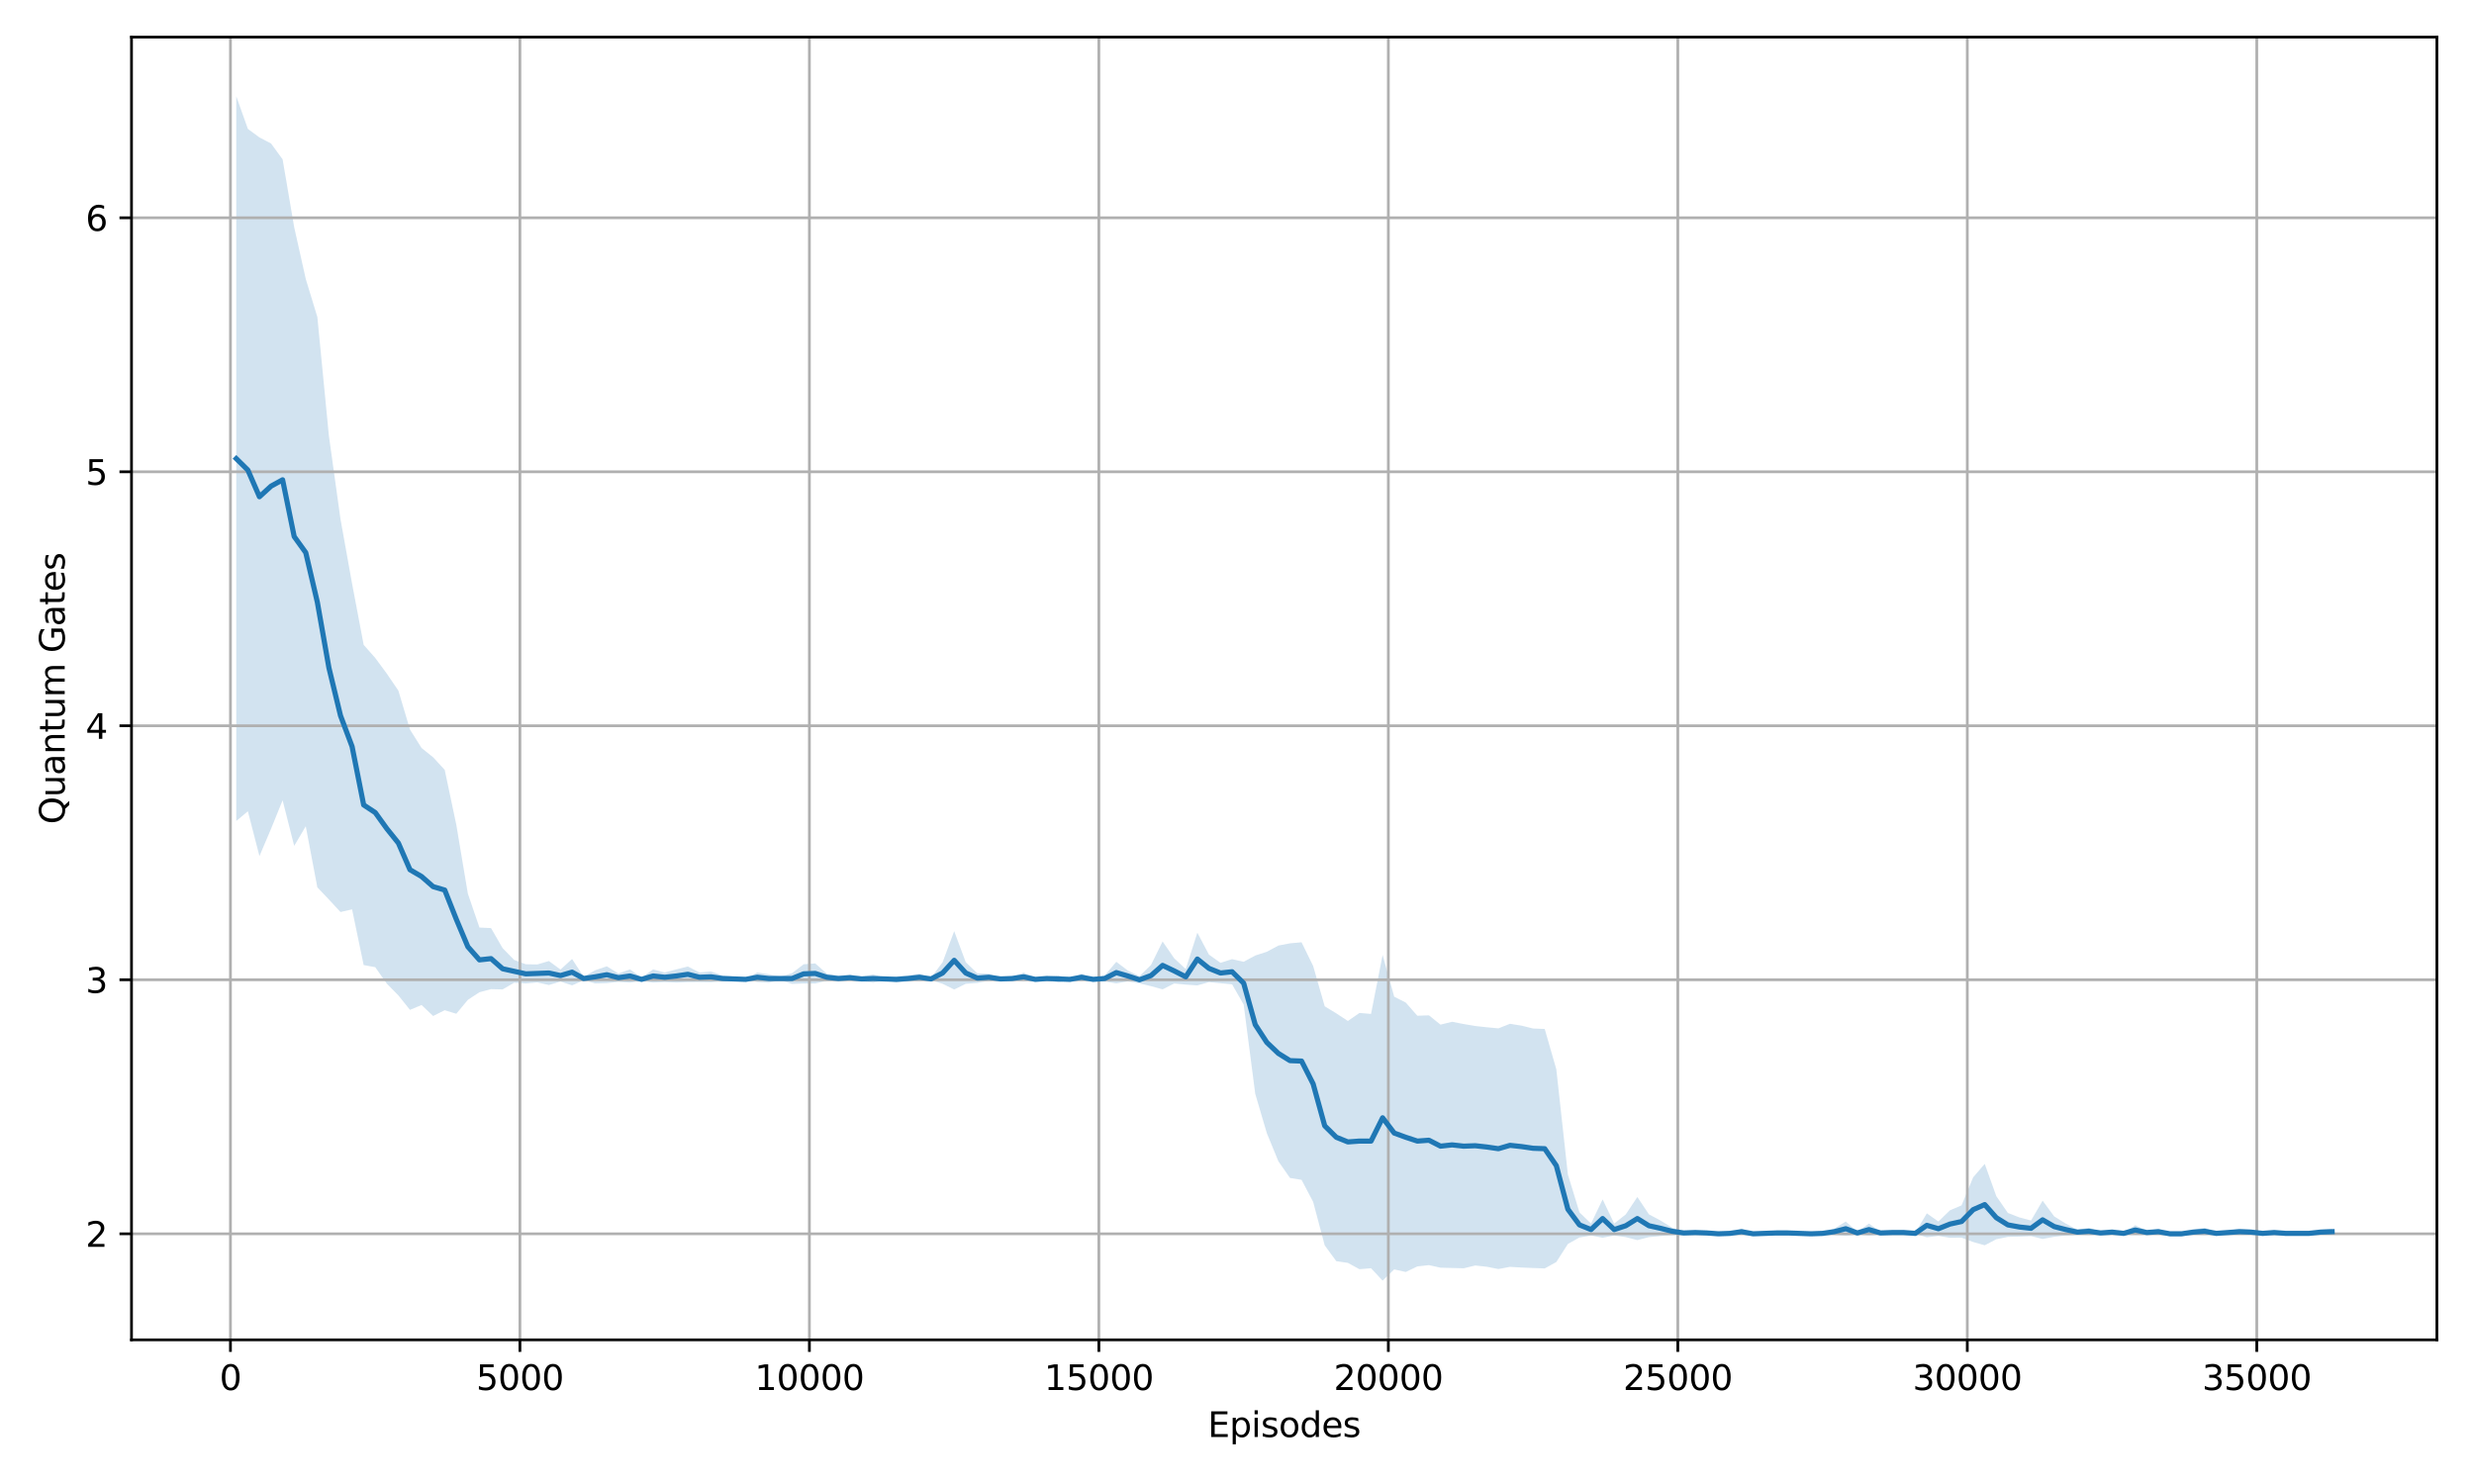 <?xml version="1.0" encoding="utf-8" standalone="no"?>
<!DOCTYPE svg PUBLIC "-//W3C//DTD SVG 1.1//EN"
  "http://www.w3.org/Graphics/SVG/1.1/DTD/svg11.dtd">
<svg xmlns:xlink="http://www.w3.org/1999/xlink" width="720pt" height="432pt" viewBox="0 0 720 432" xmlns="http://www.w3.org/2000/svg" version="1.1">
 <defs>
  <style type="text/css">*{stroke-linejoin: round; stroke-linecap: butt}</style>
 </defs>
 <g id="figure_1">
  <g id="patch_1">
   <path d="M 0 432 
L 720 432 
L 720 0 
L 0 0 
z
" style="fill: #ffffff"/>
  </g>
  <g id="axes_1">
   <g id="patch_2">
    <path d="M 38.27 390.04 
L 709.2 390.04 
L 709.2 10.8 
L 38.27 10.8 
z
" style="fill: #ffffff"/>
   </g>
   <g id="FillBetweenPolyCollection_1">
    <path d="M 68.767 28.038 
L 68.767 238.991 
L 72.137 236.161 
L 75.506 249.208 
L 78.876 241.287 
L 82.246 232.962 
L 85.616 246.243 
L 88.986 240.535 
L 92.356 258.305 
L 95.725 261.852 
L 99.095 265.493 
L 102.465 264.717 
L 105.835 280.93 
L 109.205 281.55 
L 112.574 286.347 
L 115.944 289.771 
L 119.314 293.981 
L 122.684 292.563 
L 126.054 295.76 
L 129.423 294.079 
L 132.793 295.107 
L 136.163 291.058 
L 139.533 288.84 
L 142.903 287.947 
L 146.273 288.023 
L 149.642 286.067 
L 153.012 286.284 
L 156.382 285.986 
L 159.752 286.735 
L 163.122 285.731 
L 166.491 286.837 
L 169.861 285.374 
L 173.231 286.275 
L 176.601 286.182 
L 179.971 285.824 
L 183.34 286.029 
L 186.71 285.62 
L 190.08 286.029 
L 193.45 285.875 
L 196.82 286.029 
L 200.19 285.884 
L 203.559 285.875 
L 206.929 285.927 
L 210.299 285.722 
L 213.669 285.671 
L 217.039 285.272 
L 220.408 285.875 
L 223.778 286.071 
L 227.148 285.374 
L 230.518 286.419 
L 233.888 286.284 
L 237.258 286.288 
L 240.627 285.527 
L 243.997 285.722 
L 247.367 285.476 
L 250.737 285.671 
L 254.107 286.071 
L 257.476 285.323 
L 260.846 285.969 
L 264.216 285.722 
L 267.586 285.527 
L 270.956 285.323 
L 274.325 286.386 
L 277.695 288.045 
L 281.065 286.386 
L 284.435 286.122 
L 287.805 285.527 
L 291.175 285.323 
L 294.544 285.374 
L 297.914 285.578 
L 301.284 285.62 
L 304.654 285.374 
L 308.024 286.02 
L 311.393 285.272 
L 314.763 285.527 
L 318.133 285.272 
L 321.503 285.722 
L 324.873 286.263 
L 328.243 285.68 
L 331.612 286.266 
L 334.982 287.079 
L 338.352 288.002 
L 341.722 286.293 
L 345.092 286.624 
L 348.461 286.851 
L 351.831 285.902 
L 355.201 286.212 
L 358.571 286.539 
L 361.941 292.434 
L 365.31 318.408 
L 368.68 329.858 
L 372.05 338.07 
L 375.42 342.906 
L 378.79 343.459 
L 382.16 349.871 
L 385.529 362.533 
L 388.899 367.135 
L 392.269 367.626 
L 395.639 369.471 
L 399.009 369.189 
L 402.378 372.802 
L 405.748 369.523 
L 409.118 370.279 
L 412.488 368.659 
L 415.858 368.285 
L 419.227 369.033 
L 422.597 369.117 
L 425.967 369.207 
L 429.337 368.387 
L 432.707 368.757 
L 436.077 369.424 
L 439.446 368.787 
L 442.816 368.982 
L 446.186 369.126 
L 449.556 369.25 
L 452.926 367.382 
L 456.295 362.124 
L 459.665 360.236 
L 463.035 359.674 
L 466.405 360.304 
L 469.775 359.674 
L 473.145 360.133 
L 476.514 361.001 
L 479.884 360.133 
L 483.254 359.827 
L 486.624 359.47 
L 489.994 359.266 
L 493.363 359.317 
L 496.733 359.266 
L 500.103 359.164 
L 503.473 359.215 
L 506.843 359.419 
L 510.212 359.164 
L 513.582 359.215 
L 516.952 359.266 
L 520.322 359.266 
L 523.692 359.215 
L 527.062 359.164 
L 530.431 359.215 
L 533.801 359.419 
L 537.171 359.776 
L 540.541 359.266 
L 543.911 359.674 
L 547.28 359.266 
L 550.65 359.317 
L 554.02 359.317 
L 557.39 359.215 
L 560.76 360.184 
L 564.13 359.776 
L 567.499 360.338 
L 570.869 360.295 
L 574.239 361.55 
L 577.609 362.511 
L 580.979 360.755 
L 584.348 360.061 
L 587.718 359.98 
L 591.088 359.827 
L 594.458 360.674 
L 597.828 360.031 
L 601.197 359.674 
L 604.567 359.368 
L 607.937 359.47 
L 611.307 359.266 
L 614.677 359.368 
L 618.047 359.215 
L 621.416 359.449 
L 624.786 359.317 
L 628.156 359.419 
L 631.526 359.164 
L 634.896 359.164 
L 638.265 359.368 
L 641.635 359.47 
L 645.005 359.215 
L 648.375 359.317 
L 651.745 359.419 
L 655.114 359.368 
L 658.484 359.215 
L 661.854 359.317 
L 665.224 359.215 
L 668.594 359.215 
L 671.964 359.215 
L 675.333 359.368 
L 678.703 359.419 
L 678.703 357.676 
L 678.703 357.676 
L 675.333 357.973 
L 671.964 358.866 
L 668.594 358.866 
L 665.224 358.866 
L 661.854 358.271 
L 658.484 358.866 
L 655.114 357.973 
L 651.745 357.676 
L 648.375 358.271 
L 645.005 358.866 
L 641.635 357.378 
L 638.265 357.973 
L 634.896 359.164 
L 631.526 359.164 
L 628.156 357.676 
L 624.786 358.271 
L 621.416 356.66 
L 618.047 358.866 
L 614.677 357.973 
L 611.307 358.568 
L 607.937 357.378 
L 604.567 357.973 
L 601.197 356.188 
L 597.828 354.106 
L 594.458 349.52 
L 591.088 355.296 
L 587.718 354.403 
L 584.348 353.09 
L 580.979 348.206 
L 577.609 338.809 
L 574.239 342.728 
L 570.869 350.884 
L 567.499 352.32 
L 564.13 355.593 
L 560.76 353.213 
L 557.39 358.866 
L 554.02 358.271 
L 550.65 358.271 
L 547.28 358.568 
L 543.911 356.188 
L 540.541 358.568 
L 537.171 355.593 
L 533.801 357.676 
L 530.431 358.866 
L 527.062 359.164 
L 523.692 358.866 
L 520.322 358.568 
L 516.952 358.568 
L 513.582 358.866 
L 510.212 359.164 
L 506.843 357.676 
L 503.473 358.866 
L 500.103 359.164 
L 496.733 358.568 
L 493.363 358.271 
L 489.994 358.568 
L 486.624 357.378 
L 483.254 355.296 
L 479.884 353.511 
L 476.514 348.453 
L 473.145 353.511 
L 469.775 356.188 
L 466.405 349.15 
L 463.035 356.188 
L 459.665 352.916 
L 456.295 341.907 
L 452.926 311.262 
L 449.556 299.536 
L 446.186 299.412 
L 442.816 298.571 
L 439.446 298.027 
L 436.077 299.361 
L 432.707 299.043 
L 429.337 298.673 
L 425.967 298.099 
L 422.597 297.45 
L 419.227 298.273 
L 415.858 295.571 
L 412.488 295.69 
L 409.118 291.851 
L 405.748 290.143 
L 402.378 277.991 
L 399.009 295.16 
L 395.639 294.877 
L 392.269 297.215 
L 388.899 294.995 
L 385.529 292.943 
L 382.16 281.203 
L 378.79 274.306 
L 375.42 274.612 
L 372.05 275.259 
L 368.68 277.062 
L 365.31 278.16 
L 361.941 279.979 
L 358.571 279.219 
L 355.201 280.286 
L 351.831 277.885 
L 348.461 271.513 
L 345.092 282.092 
L 341.722 278.973 
L 338.352 274.059 
L 334.982 280.898 
L 331.612 284.175 
L 328.243 282.543 
L 324.873 279.988 
L 321.503 283.979 
L 318.133 284.923 
L 314.763 283.435 
L 311.393 284.923 
L 308.024 283.928 
L 304.654 284.328 
L 301.284 284.575 
L 297.914 283.138 
L 294.544 284.328 
L 291.175 284.626 
L 287.805 283.435 
L 284.435 283.333 
L 281.065 280.112 
L 277.695 271.058 
L 274.325 280.112 
L 270.956 284.626 
L 267.586 283.435 
L 264.216 283.979 
L 260.846 284.226 
L 257.476 284.626 
L 254.107 283.631 
L 250.737 284.277 
L 247.367 283.733 
L 243.997 283.979 
L 240.627 283.435 
L 237.258 280.456 
L 233.888 280.707 
L 230.518 283.282 
L 227.148 284.328 
L 223.778 283.631 
L 220.408 283.087 
L 217.039 284.923 
L 213.669 284.277 
L 210.299 283.979 
L 206.929 282.789 
L 203.559 283.087 
L 200.19 281.353 
L 196.82 282.194 
L 193.45 283.087 
L 190.08 282.194 
L 186.71 284.575 
L 183.34 282.194 
L 179.971 283.384 
L 176.601 281.302 
L 173.231 282.441 
L 169.861 284.328 
L 166.491 279.168 
L 163.122 282.245 
L 159.752 279.763 
L 156.382 280.758 
L 153.012 280.707 
L 149.642 279.444 
L 146.273 276.01 
L 142.903 270.17 
L 139.533 270.017 
L 136.163 260.158 
L 132.793 240.088 
L 129.423 224.11 
L 126.054 220.456 
L 122.684 217.738 
L 119.314 212.376 
L 115.944 201.058 
L 112.574 196.103 
L 109.205 191.533 
L 105.835 187.716 
L 102.465 169.916 
L 99.095 151.147 
L 95.725 126.936 
L 92.356 92.279 
L 88.986 81.212 
L 85.616 66.137 
L 82.246 46.391 
L 78.876 41.763 
L 75.506 40.004 
L 72.137 37.522 
L 68.767 28.038 
z
" clip-path="url(#p7c32d3732e)" style="fill: #1f77b4; fill-opacity: 0.2"/>
   </g>
   <g id="matplotlib.axis_1">
    <g id="xtick_1">
     <g id="line2d_1">
      <path d="M 67.065 390.04 
L 67.065 10.8 
" clip-path="url(#p7c32d3732e)" style="fill: none; stroke: #b0b0b0; stroke-width: 0.8; stroke-linecap: square"/>
     </g>
     <g id="line2d_2">
      <defs>
       <path id="m93b7dbab8a" d="M 0 0 
L 0 3.5 
" style="stroke: #000000; stroke-width: 0.8"/>
      </defs>
      <g>
       <use xlink:href="#m93b7dbab8a" x="67.065" y="390.04" style="stroke: #000000; stroke-width: 0.8"/>
      </g>
     </g>
     <g id="text_1">
      <!-- 0 -->
      <g transform="translate(63.884 404.638) scale(0.1 -0.1)">
       <defs>
        <path id="DejaVuSans-30" d="M 2034 4250 
Q 1547 4250 1301 3770 
Q 1056 3291 1056 2328 
Q 1056 1369 1301 889 
Q 1547 409 2034 409 
Q 2525 409 2770 889 
Q 3016 1369 3016 2328 
Q 3016 3291 2770 3770 
Q 2525 4250 2034 4250 
z
M 2034 4750 
Q 2819 4750 3233 4129 
Q 3647 3509 3647 2328 
Q 3647 1150 3233 529 
Q 2819 -91 2034 -91 
Q 1250 -91 836 529 
Q 422 1150 422 2328 
Q 422 3509 836 4129 
Q 1250 4750 2034 4750 
z
" transform="scale(0.016)"/>
       </defs>
       <use xlink:href="#DejaVuSans-30"/>
      </g>
     </g>
    </g>
    <g id="xtick_2">
     <g id="line2d_3">
      <path d="M 151.31 390.04 
L 151.31 10.8 
" clip-path="url(#p7c32d3732e)" style="fill: none; stroke: #b0b0b0; stroke-width: 0.8; stroke-linecap: square"/>
     </g>
     <g id="line2d_4">
      <g>
       <use xlink:href="#m93b7dbab8a" x="151.31" y="390.04" style="stroke: #000000; stroke-width: 0.8"/>
      </g>
     </g>
     <g id="text_2">
      <!-- 5000 -->
      <g transform="translate(138.585 404.638) scale(0.1 -0.1)">
       <defs>
        <path id="DejaVuSans-35" d="M 691 4666 
L 3169 4666 
L 3169 4134 
L 1269 4134 
L 1269 2991 
Q 1406 3038 1543 3061 
Q 1681 3084 1819 3084 
Q 2600 3084 3056 2656 
Q 3513 2228 3513 1497 
Q 3513 744 3044 326 
Q 2575 -91 1722 -91 
Q 1428 -91 1123 -41 
Q 819 9 494 109 
L 494 744 
Q 775 591 1075 516 
Q 1375 441 1709 441 
Q 2250 441 2565 725 
Q 2881 1009 2881 1497 
Q 2881 1984 2565 2268 
Q 2250 2553 1709 2553 
Q 1456 2553 1204 2497 
Q 953 2441 691 2322 
L 691 4666 
z
" transform="scale(0.016)"/>
       </defs>
       <use xlink:href="#DejaVuSans-35"/>
       <use xlink:href="#DejaVuSans-30" transform="translate(63.623 0)"/>
       <use xlink:href="#DejaVuSans-30" transform="translate(127.246 0)"/>
       <use xlink:href="#DejaVuSans-30" transform="translate(190.869 0)"/>
      </g>
     </g>
    </g>
    <g id="xtick_3">
     <g id="line2d_5">
      <path d="M 235.556 390.04 
L 235.556 10.8 
" clip-path="url(#p7c32d3732e)" style="fill: none; stroke: #b0b0b0; stroke-width: 0.8; stroke-linecap: square"/>
     </g>
     <g id="line2d_6">
      <g>
       <use xlink:href="#m93b7dbab8a" x="235.556" y="390.04" style="stroke: #000000; stroke-width: 0.8"/>
      </g>
     </g>
     <g id="text_3">
      <!-- 10000 -->
      <g transform="translate(219.65 404.638) scale(0.1 -0.1)">
       <defs>
        <path id="DejaVuSans-31" d="M 794 531 
L 1825 531 
L 1825 4091 
L 703 3866 
L 703 4441 
L 1819 4666 
L 2450 4666 
L 2450 531 
L 3481 531 
L 3481 0 
L 794 0 
L 794 531 
z
" transform="scale(0.016)"/>
       </defs>
       <use xlink:href="#DejaVuSans-31"/>
       <use xlink:href="#DejaVuSans-30" transform="translate(63.623 0)"/>
       <use xlink:href="#DejaVuSans-30" transform="translate(127.246 0)"/>
       <use xlink:href="#DejaVuSans-30" transform="translate(190.869 0)"/>
       <use xlink:href="#DejaVuSans-30" transform="translate(254.492 0)"/>
      </g>
     </g>
    </g>
    <g id="xtick_4">
     <g id="line2d_7">
      <path d="M 319.801 390.04 
L 319.801 10.8 
" clip-path="url(#p7c32d3732e)" style="fill: none; stroke: #b0b0b0; stroke-width: 0.8; stroke-linecap: square"/>
     </g>
     <g id="line2d_8">
      <g>
       <use xlink:href="#m93b7dbab8a" x="319.801" y="390.04" style="stroke: #000000; stroke-width: 0.8"/>
      </g>
     </g>
     <g id="text_4">
      <!-- 15000 -->
      <g transform="translate(303.895 404.638) scale(0.1 -0.1)">
       <use xlink:href="#DejaVuSans-31"/>
       <use xlink:href="#DejaVuSans-35" transform="translate(63.623 0)"/>
       <use xlink:href="#DejaVuSans-30" transform="translate(127.246 0)"/>
       <use xlink:href="#DejaVuSans-30" transform="translate(190.869 0)"/>
       <use xlink:href="#DejaVuSans-30" transform="translate(254.492 0)"/>
      </g>
     </g>
    </g>
    <g id="xtick_5">
     <g id="line2d_9">
      <path d="M 404.046 390.04 
L 404.046 10.8 
" clip-path="url(#p7c32d3732e)" style="fill: none; stroke: #b0b0b0; stroke-width: 0.8; stroke-linecap: square"/>
     </g>
     <g id="line2d_10">
      <g>
       <use xlink:href="#m93b7dbab8a" x="404.046" y="390.04" style="stroke: #000000; stroke-width: 0.8"/>
      </g>
     </g>
     <g id="text_5">
      <!-- 20000 -->
      <g transform="translate(388.14 404.638) scale(0.1 -0.1)">
       <defs>
        <path id="DejaVuSans-32" d="M 1228 531 
L 3431 531 
L 3431 0 
L 469 0 
L 469 531 
Q 828 903 1448 1529 
Q 2069 2156 2228 2338 
Q 2531 2678 2651 2914 
Q 2772 3150 2772 3378 
Q 2772 3750 2511 3984 
Q 2250 4219 1831 4219 
Q 1534 4219 1204 4116 
Q 875 4013 500 3803 
L 500 4441 
Q 881 4594 1212 4672 
Q 1544 4750 1819 4750 
Q 2544 4750 2975 4387 
Q 3406 4025 3406 3419 
Q 3406 3131 3298 2873 
Q 3191 2616 2906 2266 
Q 2828 2175 2409 1742 
Q 1991 1309 1228 531 
z
" transform="scale(0.016)"/>
       </defs>
       <use xlink:href="#DejaVuSans-32"/>
       <use xlink:href="#DejaVuSans-30" transform="translate(63.623 0)"/>
       <use xlink:href="#DejaVuSans-30" transform="translate(127.246 0)"/>
       <use xlink:href="#DejaVuSans-30" transform="translate(190.869 0)"/>
       <use xlink:href="#DejaVuSans-30" transform="translate(254.492 0)"/>
      </g>
     </g>
    </g>
    <g id="xtick_6">
     <g id="line2d_11">
      <path d="M 488.292 390.04 
L 488.292 10.8 
" clip-path="url(#p7c32d3732e)" style="fill: none; stroke: #b0b0b0; stroke-width: 0.8; stroke-linecap: square"/>
     </g>
     <g id="line2d_12">
      <g>
       <use xlink:href="#m93b7dbab8a" x="488.292" y="390.04" style="stroke: #000000; stroke-width: 0.8"/>
      </g>
     </g>
     <g id="text_6">
      <!-- 25000 -->
      <g transform="translate(472.386 404.638) scale(0.1 -0.1)">
       <use xlink:href="#DejaVuSans-32"/>
       <use xlink:href="#DejaVuSans-35" transform="translate(63.623 0)"/>
       <use xlink:href="#DejaVuSans-30" transform="translate(127.246 0)"/>
       <use xlink:href="#DejaVuSans-30" transform="translate(190.869 0)"/>
       <use xlink:href="#DejaVuSans-30" transform="translate(254.492 0)"/>
      </g>
     </g>
    </g>
    <g id="xtick_7">
     <g id="line2d_13">
      <path d="M 572.537 390.04 
L 572.537 10.8 
" clip-path="url(#p7c32d3732e)" style="fill: none; stroke: #b0b0b0; stroke-width: 0.8; stroke-linecap: square"/>
     </g>
     <g id="line2d_14">
      <g>
       <use xlink:href="#m93b7dbab8a" x="572.537" y="390.04" style="stroke: #000000; stroke-width: 0.8"/>
      </g>
     </g>
     <g id="text_7">
      <!-- 30000 -->
      <g transform="translate(556.631 404.638) scale(0.1 -0.1)">
       <defs>
        <path id="DejaVuSans-33" d="M 2597 2516 
Q 3050 2419 3304 2112 
Q 3559 1806 3559 1356 
Q 3559 666 3084 287 
Q 2609 -91 1734 -91 
Q 1441 -91 1130 -33 
Q 819 25 488 141 
L 488 750 
Q 750 597 1062 519 
Q 1375 441 1716 441 
Q 2309 441 2620 675 
Q 2931 909 2931 1356 
Q 2931 1769 2642 2001 
Q 2353 2234 1838 2234 
L 1294 2234 
L 1294 2753 
L 1863 2753 
Q 2328 2753 2575 2939 
Q 2822 3125 2822 3475 
Q 2822 3834 2567 4026 
Q 2313 4219 1838 4219 
Q 1578 4219 1281 4162 
Q 984 4106 628 3988 
L 628 4550 
Q 988 4650 1302 4700 
Q 1616 4750 1894 4750 
Q 2613 4750 3031 4423 
Q 3450 4097 3450 3541 
Q 3450 3153 3228 2886 
Q 3006 2619 2597 2516 
z
" transform="scale(0.016)"/>
       </defs>
       <use xlink:href="#DejaVuSans-33"/>
       <use xlink:href="#DejaVuSans-30" transform="translate(63.623 0)"/>
       <use xlink:href="#DejaVuSans-30" transform="translate(127.246 0)"/>
       <use xlink:href="#DejaVuSans-30" transform="translate(190.869 0)"/>
       <use xlink:href="#DejaVuSans-30" transform="translate(254.492 0)"/>
      </g>
     </g>
    </g>
    <g id="xtick_8">
     <g id="line2d_15">
      <path d="M 656.783 390.04 
L 656.783 10.8 
" clip-path="url(#p7c32d3732e)" style="fill: none; stroke: #b0b0b0; stroke-width: 0.8; stroke-linecap: square"/>
     </g>
     <g id="line2d_16">
      <g>
       <use xlink:href="#m93b7dbab8a" x="656.783" y="390.04" style="stroke: #000000; stroke-width: 0.8"/>
      </g>
     </g>
     <g id="text_8">
      <!-- 35000 -->
      <g transform="translate(640.876 404.638) scale(0.1 -0.1)">
       <use xlink:href="#DejaVuSans-33"/>
       <use xlink:href="#DejaVuSans-35" transform="translate(63.623 0)"/>
       <use xlink:href="#DejaVuSans-30" transform="translate(127.246 0)"/>
       <use xlink:href="#DejaVuSans-30" transform="translate(190.869 0)"/>
       <use xlink:href="#DejaVuSans-30" transform="translate(254.492 0)"/>
      </g>
     </g>
    </g>
    <g id="text_9">
     <!-- Episodes -->
     <g transform="translate(351.493 418.317) scale(0.1 -0.1)">
      <defs>
       <path id="DejaVuSans-45" d="M 628 4666 
L 3578 4666 
L 3578 4134 
L 1259 4134 
L 1259 2753 
L 3481 2753 
L 3481 2222 
L 1259 2222 
L 1259 531 
L 3634 531 
L 3634 0 
L 628 0 
L 628 4666 
z
" transform="scale(0.016)"/>
       <path id="DejaVuSans-70" d="M 1159 525 
L 1159 -1331 
L 581 -1331 
L 581 3500 
L 1159 3500 
L 1159 2969 
Q 1341 3281 1617 3432 
Q 1894 3584 2278 3584 
Q 2916 3584 3314 3078 
Q 3713 2572 3713 1747 
Q 3713 922 3314 415 
Q 2916 -91 2278 -91 
Q 1894 -91 1617 61 
Q 1341 213 1159 525 
z
M 3116 1747 
Q 3116 2381 2855 2742 
Q 2594 3103 2138 3103 
Q 1681 3103 1420 2742 
Q 1159 2381 1159 1747 
Q 1159 1113 1420 752 
Q 1681 391 2138 391 
Q 2594 391 2855 752 
Q 3116 1113 3116 1747 
z
" transform="scale(0.016)"/>
       <path id="DejaVuSans-69" d="M 603 3500 
L 1178 3500 
L 1178 0 
L 603 0 
L 603 3500 
z
M 603 4863 
L 1178 4863 
L 1178 4134 
L 603 4134 
L 603 4863 
z
" transform="scale(0.016)"/>
       <path id="DejaVuSans-73" d="M 2834 3397 
L 2834 2853 
Q 2591 2978 2328 3040 
Q 2066 3103 1784 3103 
Q 1356 3103 1142 2972 
Q 928 2841 928 2578 
Q 928 2378 1081 2264 
Q 1234 2150 1697 2047 
L 1894 2003 
Q 2506 1872 2764 1633 
Q 3022 1394 3022 966 
Q 3022 478 2636 193 
Q 2250 -91 1575 -91 
Q 1294 -91 989 -36 
Q 684 19 347 128 
L 347 722 
Q 666 556 975 473 
Q 1284 391 1588 391 
Q 1994 391 2212 530 
Q 2431 669 2431 922 
Q 2431 1156 2273 1281 
Q 2116 1406 1581 1522 
L 1381 1569 
Q 847 1681 609 1914 
Q 372 2147 372 2553 
Q 372 3047 722 3315 
Q 1072 3584 1716 3584 
Q 2034 3584 2315 3537 
Q 2597 3491 2834 3397 
z
" transform="scale(0.016)"/>
       <path id="DejaVuSans-6f" d="M 1959 3097 
Q 1497 3097 1228 2736 
Q 959 2375 959 1747 
Q 959 1119 1226 758 
Q 1494 397 1959 397 
Q 2419 397 2687 759 
Q 2956 1122 2956 1747 
Q 2956 2369 2687 2733 
Q 2419 3097 1959 3097 
z
M 1959 3584 
Q 2709 3584 3137 3096 
Q 3566 2609 3566 1747 
Q 3566 888 3137 398 
Q 2709 -91 1959 -91 
Q 1206 -91 779 398 
Q 353 888 353 1747 
Q 353 2609 779 3096 
Q 1206 3584 1959 3584 
z
" transform="scale(0.016)"/>
       <path id="DejaVuSans-64" d="M 2906 2969 
L 2906 4863 
L 3481 4863 
L 3481 0 
L 2906 0 
L 2906 525 
Q 2725 213 2448 61 
Q 2172 -91 1784 -91 
Q 1150 -91 751 415 
Q 353 922 353 1747 
Q 353 2572 751 3078 
Q 1150 3584 1784 3584 
Q 2172 3584 2448 3432 
Q 2725 3281 2906 2969 
z
M 947 1747 
Q 947 1113 1208 752 
Q 1469 391 1925 391 
Q 2381 391 2643 752 
Q 2906 1113 2906 1747 
Q 2906 2381 2643 2742 
Q 2381 3103 1925 3103 
Q 1469 3103 1208 2742 
Q 947 2381 947 1747 
z
" transform="scale(0.016)"/>
       <path id="DejaVuSans-65" d="M 3597 1894 
L 3597 1613 
L 953 1613 
Q 991 1019 1311 708 
Q 1631 397 2203 397 
Q 2534 397 2845 478 
Q 3156 559 3463 722 
L 3463 178 
Q 3153 47 2828 -22 
Q 2503 -91 2169 -91 
Q 1331 -91 842 396 
Q 353 884 353 1716 
Q 353 2575 817 3079 
Q 1281 3584 2069 3584 
Q 2775 3584 3186 3129 
Q 3597 2675 3597 1894 
z
M 3022 2063 
Q 3016 2534 2758 2815 
Q 2500 3097 2075 3097 
Q 1594 3097 1305 2825 
Q 1016 2553 972 2059 
L 3022 2063 
z
" transform="scale(0.016)"/>
      </defs>
      <use xlink:href="#DejaVuSans-45"/>
      <use xlink:href="#DejaVuSans-70" transform="translate(63.184 0)"/>
      <use xlink:href="#DejaVuSans-69" transform="translate(126.66 0)"/>
      <use xlink:href="#DejaVuSans-73" transform="translate(154.443 0)"/>
      <use xlink:href="#DejaVuSans-6f" transform="translate(206.543 0)"/>
      <use xlink:href="#DejaVuSans-64" transform="translate(267.725 0)"/>
      <use xlink:href="#DejaVuSans-65" transform="translate(331.201 0)"/>
      <use xlink:href="#DejaVuSans-73" transform="translate(392.725 0)"/>
     </g>
    </g>
   </g>
   <g id="matplotlib.axis_2">
    <g id="ytick_1">
     <g id="line2d_17">
      <path d="M 38.27 359.164 
L 709.2 359.164 
" clip-path="url(#p7c32d3732e)" style="fill: none; stroke: #b0b0b0; stroke-width: 0.8; stroke-linecap: square"/>
     </g>
     <g id="line2d_18">
      <defs>
       <path id="mbd0ae9c1dd" d="M 0 0 
L -3.5 0 
" style="stroke: #000000; stroke-width: 0.8"/>
      </defs>
      <g>
       <use xlink:href="#mbd0ae9c1dd" x="38.27" y="359.164" style="stroke: #000000; stroke-width: 0.8"/>
      </g>
     </g>
     <g id="text_10">
      <!-- 2 -->
      <g transform="translate(24.907 362.963) scale(0.1 -0.1)">
       <use xlink:href="#DejaVuSans-32"/>
      </g>
     </g>
    </g>
    <g id="ytick_2">
     <g id="line2d_19">
      <path d="M 38.27 285.221 
L 709.2 285.221 
" clip-path="url(#p7c32d3732e)" style="fill: none; stroke: #b0b0b0; stroke-width: 0.8; stroke-linecap: square"/>
     </g>
     <g id="line2d_20">
      <g>
       <use xlink:href="#mbd0ae9c1dd" x="38.27" y="285.221" style="stroke: #000000; stroke-width: 0.8"/>
      </g>
     </g>
     <g id="text_11">
      <!-- 3 -->
      <g transform="translate(24.907 289.02) scale(0.1 -0.1)">
       <use xlink:href="#DejaVuSans-33"/>
      </g>
     </g>
    </g>
    <g id="ytick_3">
     <g id="line2d_21">
      <path d="M 38.27 211.278 
L 709.2 211.278 
" clip-path="url(#p7c32d3732e)" style="fill: none; stroke: #b0b0b0; stroke-width: 0.8; stroke-linecap: square"/>
     </g>
     <g id="line2d_22">
      <g>
       <use xlink:href="#mbd0ae9c1dd" x="38.27" y="211.278" style="stroke: #000000; stroke-width: 0.8"/>
      </g>
     </g>
     <g id="text_12">
      <!-- 4 -->
      <g transform="translate(24.907 215.077) scale(0.1 -0.1)">
       <defs>
        <path id="DejaVuSans-34" d="M 2419 4116 
L 825 1625 
L 2419 1625 
L 2419 4116 
z
M 2253 4666 
L 3047 4666 
L 3047 1625 
L 3713 1625 
L 3713 1100 
L 3047 1100 
L 3047 0 
L 2419 0 
L 2419 1100 
L 313 1100 
L 313 1709 
L 2253 4666 
z
" transform="scale(0.016)"/>
       </defs>
       <use xlink:href="#DejaVuSans-34"/>
      </g>
     </g>
    </g>
    <g id="ytick_4">
     <g id="line2d_23">
      <path d="M 38.27 137.335 
L 709.2 137.335 
" clip-path="url(#p7c32d3732e)" style="fill: none; stroke: #b0b0b0; stroke-width: 0.8; stroke-linecap: square"/>
     </g>
     <g id="line2d_24">
      <g>
       <use xlink:href="#mbd0ae9c1dd" x="38.27" y="137.335" style="stroke: #000000; stroke-width: 0.8"/>
      </g>
     </g>
     <g id="text_13">
      <!-- 5 -->
      <g transform="translate(24.907 141.134) scale(0.1 -0.1)">
       <use xlink:href="#DejaVuSans-35"/>
      </g>
     </g>
    </g>
    <g id="ytick_5">
     <g id="line2d_25">
      <path d="M 38.27 63.392 
L 709.2 63.392 
" clip-path="url(#p7c32d3732e)" style="fill: none; stroke: #b0b0b0; stroke-width: 0.8; stroke-linecap: square"/>
     </g>
     <g id="line2d_26">
      <g>
       <use xlink:href="#mbd0ae9c1dd" x="38.27" y="63.392" style="stroke: #000000; stroke-width: 0.8"/>
      </g>
     </g>
     <g id="text_14">
      <!-- 6 -->
      <g transform="translate(24.907 67.191) scale(0.1 -0.1)">
       <defs>
        <path id="DejaVuSans-36" d="M 2113 2584 
Q 1688 2584 1439 2293 
Q 1191 2003 1191 1497 
Q 1191 994 1439 701 
Q 1688 409 2113 409 
Q 2538 409 2786 701 
Q 3034 994 3034 1497 
Q 3034 2003 2786 2293 
Q 2538 2584 2113 2584 
z
M 3366 4563 
L 3366 3988 
Q 3128 4100 2886 4159 
Q 2644 4219 2406 4219 
Q 1781 4219 1451 3797 
Q 1122 3375 1075 2522 
Q 1259 2794 1537 2939 
Q 1816 3084 2150 3084 
Q 2853 3084 3261 2657 
Q 3669 2231 3669 1497 
Q 3669 778 3244 343 
Q 2819 -91 2113 -91 
Q 1303 -91 875 529 
Q 447 1150 447 2328 
Q 447 3434 972 4092 
Q 1497 4750 2381 4750 
Q 2619 4750 2861 4703 
Q 3103 4656 3366 4563 
z
" transform="scale(0.016)"/>
       </defs>
       <use xlink:href="#DejaVuSans-36"/>
      </g>
     </g>
    </g>
    <g id="text_15">
     <!-- Quantum Gates -->
     <g transform="translate(18.828 239.925) rotate(-90) scale(0.1 -0.1)">
      <defs>
       <path id="DejaVuSans-51" d="M 2522 4238 
Q 1834 4238 1429 3725 
Q 1025 3213 1025 2328 
Q 1025 1447 1429 934 
Q 1834 422 2522 422 
Q 3209 422 3611 934 
Q 4013 1447 4013 2328 
Q 4013 3213 3611 3725 
Q 3209 4238 2522 4238 
z
M 3406 84 
L 4238 -825 
L 3475 -825 
L 2784 -78 
Q 2681 -84 2626 -87 
Q 2572 -91 2522 -91 
Q 1538 -91 948 567 
Q 359 1225 359 2328 
Q 359 3434 948 4092 
Q 1538 4750 2522 4750 
Q 3503 4750 4090 4092 
Q 4678 3434 4678 2328 
Q 4678 1516 4351 937 
Q 4025 359 3406 84 
z
" transform="scale(0.016)"/>
       <path id="DejaVuSans-75" d="M 544 1381 
L 544 3500 
L 1119 3500 
L 1119 1403 
Q 1119 906 1312 657 
Q 1506 409 1894 409 
Q 2359 409 2629 706 
Q 2900 1003 2900 1516 
L 2900 3500 
L 3475 3500 
L 3475 0 
L 2900 0 
L 2900 538 
Q 2691 219 2414 64 
Q 2138 -91 1772 -91 
Q 1169 -91 856 284 
Q 544 659 544 1381 
z
M 1991 3584 
L 1991 3584 
z
" transform="scale(0.016)"/>
       <path id="DejaVuSans-61" d="M 2194 1759 
Q 1497 1759 1228 1600 
Q 959 1441 959 1056 
Q 959 750 1161 570 
Q 1363 391 1709 391 
Q 2188 391 2477 730 
Q 2766 1069 2766 1631 
L 2766 1759 
L 2194 1759 
z
M 3341 1997 
L 3341 0 
L 2766 0 
L 2766 531 
Q 2569 213 2275 61 
Q 1981 -91 1556 -91 
Q 1019 -91 701 211 
Q 384 513 384 1019 
Q 384 1609 779 1909 
Q 1175 2209 1959 2209 
L 2766 2209 
L 2766 2266 
Q 2766 2663 2505 2880 
Q 2244 3097 1772 3097 
Q 1472 3097 1187 3025 
Q 903 2953 641 2809 
L 641 3341 
Q 956 3463 1253 3523 
Q 1550 3584 1831 3584 
Q 2591 3584 2966 3190 
Q 3341 2797 3341 1997 
z
" transform="scale(0.016)"/>
       <path id="DejaVuSans-6e" d="M 3513 2113 
L 3513 0 
L 2938 0 
L 2938 2094 
Q 2938 2591 2744 2837 
Q 2550 3084 2163 3084 
Q 1697 3084 1428 2787 
Q 1159 2491 1159 1978 
L 1159 0 
L 581 0 
L 581 3500 
L 1159 3500 
L 1159 2956 
Q 1366 3272 1645 3428 
Q 1925 3584 2291 3584 
Q 2894 3584 3203 3211 
Q 3513 2838 3513 2113 
z
" transform="scale(0.016)"/>
       <path id="DejaVuSans-74" d="M 1172 4494 
L 1172 3500 
L 2356 3500 
L 2356 3053 
L 1172 3053 
L 1172 1153 
Q 1172 725 1289 603 
Q 1406 481 1766 481 
L 2356 481 
L 2356 0 
L 1766 0 
Q 1100 0 847 248 
Q 594 497 594 1153 
L 594 3053 
L 172 3053 
L 172 3500 
L 594 3500 
L 594 4494 
L 1172 4494 
z
" transform="scale(0.016)"/>
       <path id="DejaVuSans-6d" d="M 3328 2828 
Q 3544 3216 3844 3400 
Q 4144 3584 4550 3584 
Q 5097 3584 5394 3201 
Q 5691 2819 5691 2113 
L 5691 0 
L 5113 0 
L 5113 2094 
Q 5113 2597 4934 2840 
Q 4756 3084 4391 3084 
Q 3944 3084 3684 2787 
Q 3425 2491 3425 1978 
L 3425 0 
L 2847 0 
L 2847 2094 
Q 2847 2600 2669 2842 
Q 2491 3084 2119 3084 
Q 1678 3084 1418 2786 
Q 1159 2488 1159 1978 
L 1159 0 
L 581 0 
L 581 3500 
L 1159 3500 
L 1159 2956 
Q 1356 3278 1631 3431 
Q 1906 3584 2284 3584 
Q 2666 3584 2933 3390 
Q 3200 3197 3328 2828 
z
" transform="scale(0.016)"/>
       <path id="DejaVuSans-20" transform="scale(0.016)"/>
       <path id="DejaVuSans-47" d="M 3809 666 
L 3809 1919 
L 2778 1919 
L 2778 2438 
L 4434 2438 
L 4434 434 
Q 4069 175 3628 42 
Q 3188 -91 2688 -91 
Q 1594 -91 976 548 
Q 359 1188 359 2328 
Q 359 3472 976 4111 
Q 1594 4750 2688 4750 
Q 3144 4750 3555 4637 
Q 3966 4525 4313 4306 
L 4313 3634 
Q 3963 3931 3569 4081 
Q 3175 4231 2741 4231 
Q 1884 4231 1454 3753 
Q 1025 3275 1025 2328 
Q 1025 1384 1454 906 
Q 1884 428 2741 428 
Q 3075 428 3337 486 
Q 3600 544 3809 666 
z
" transform="scale(0.016)"/>
      </defs>
      <use xlink:href="#DejaVuSans-51"/>
      <use xlink:href="#DejaVuSans-75" transform="translate(78.711 0)"/>
      <use xlink:href="#DejaVuSans-61" transform="translate(142.09 0)"/>
      <use xlink:href="#DejaVuSans-6e" transform="translate(203.369 0)"/>
      <use xlink:href="#DejaVuSans-74" transform="translate(266.748 0)"/>
      <use xlink:href="#DejaVuSans-75" transform="translate(305.957 0)"/>
      <use xlink:href="#DejaVuSans-6d" transform="translate(369.336 0)"/>
      <use xlink:href="#DejaVuSans-20" transform="translate(466.748 0)"/>
      <use xlink:href="#DejaVuSans-47" transform="translate(498.535 0)"/>
      <use xlink:href="#DejaVuSans-61" transform="translate(576.025 0)"/>
      <use xlink:href="#DejaVuSans-74" transform="translate(637.305 0)"/>
      <use xlink:href="#DejaVuSans-65" transform="translate(676.514 0)"/>
      <use xlink:href="#DejaVuSans-73" transform="translate(738.037 0)"/>
     </g>
    </g>
   </g>
   <g id="line2d_27">
    <path d="M 68.767 133.514 
L 72.137 136.842 
L 75.506 144.606 
L 78.876 141.525 
L 82.246 139.676 
L 85.616 156.19 
L 88.986 160.873 
L 92.356 175.292 
L 95.725 194.394 
L 99.095 208.32 
L 102.465 217.316 
L 105.835 234.323 
L 109.205 236.542 
L 112.574 241.225 
L 115.944 245.415 
L 119.314 253.179 
L 122.684 255.151 
L 126.054 258.108 
L 129.423 259.094 
L 132.793 267.598 
L 136.163 275.608 
L 139.533 279.428 
L 142.903 279.059 
L 146.273 282.016 
L 153.012 283.495 
L 159.752 283.249 
L 163.122 283.988 
L 166.491 283.002 
L 169.861 284.851 
L 173.231 284.358 
L 176.601 283.742 
L 179.971 284.604 
L 183.34 284.111 
L 186.71 285.097 
L 190.08 284.111 
L 193.45 284.481 
L 196.82 284.111 
L 200.19 283.619 
L 203.559 284.481 
L 206.929 284.358 
L 210.299 284.851 
L 217.039 285.097 
L 220.408 284.481 
L 223.778 284.851 
L 230.518 284.851 
L 233.888 283.495 
L 237.258 283.372 
L 240.627 284.481 
L 243.997 284.851 
L 247.367 284.604 
L 250.737 284.974 
L 254.107 284.851 
L 260.846 285.097 
L 264.216 284.851 
L 267.586 284.481 
L 270.956 284.974 
L 274.325 283.249 
L 277.695 279.552 
L 281.065 283.249 
L 284.435 284.728 
L 287.805 284.481 
L 291.175 284.974 
L 294.544 284.851 
L 297.914 284.358 
L 301.284 285.097 
L 304.654 284.851 
L 311.393 285.097 
L 314.763 284.481 
L 318.133 285.097 
L 321.503 284.851 
L 324.873 283.126 
L 328.243 284.111 
L 331.612 285.221 
L 334.982 283.988 
L 338.352 281.031 
L 341.722 282.633 
L 345.092 284.358 
L 348.461 279.182 
L 351.831 281.893 
L 355.201 283.249 
L 358.571 282.879 
L 361.941 286.207 
L 365.31 298.284 
L 368.68 303.46 
L 372.05 306.664 
L 375.42 308.759 
L 378.79 308.882 
L 382.16 315.537 
L 385.529 327.738 
L 388.899 331.065 
L 392.269 332.421 
L 395.639 332.174 
L 399.009 332.174 
L 402.378 325.396 
L 405.748 329.833 
L 409.118 331.065 
L 412.488 332.174 
L 415.858 331.928 
L 419.227 333.653 
L 422.597 333.284 
L 425.967 333.653 
L 429.337 333.53 
L 432.707 333.9 
L 436.077 334.393 
L 439.446 333.407 
L 442.816 333.776 
L 446.186 334.269 
L 449.556 334.393 
L 452.926 339.322 
L 456.295 352.016 
L 459.665 356.576 
L 463.035 357.931 
L 466.405 354.727 
L 469.775 357.931 
L 473.145 356.822 
L 476.514 354.727 
L 479.884 356.822 
L 483.254 357.561 
L 486.624 358.424 
L 489.994 358.917 
L 493.363 358.794 
L 496.733 358.917 
L 500.103 359.164 
L 503.473 359.04 
L 506.843 358.547 
L 510.212 359.164 
L 516.952 358.917 
L 520.322 358.917 
L 527.062 359.164 
L 530.431 359.04 
L 533.801 358.547 
L 537.171 357.685 
L 540.541 358.917 
L 543.911 357.931 
L 547.28 358.917 
L 550.65 358.794 
L 554.02 358.794 
L 557.39 359.04 
L 560.76 356.699 
L 564.13 357.685 
L 567.499 356.329 
L 570.869 355.59 
L 574.239 352.139 
L 577.609 350.66 
L 580.979 354.48 
L 584.348 356.576 
L 587.718 357.192 
L 591.088 357.561 
L 594.458 355.097 
L 597.828 357.068 
L 601.197 357.931 
L 604.567 358.671 
L 607.937 358.424 
L 611.307 358.917 
L 614.677 358.671 
L 618.047 359.04 
L 621.416 358.054 
L 624.786 358.794 
L 628.156 358.547 
L 631.526 359.164 
L 634.896 359.164 
L 638.265 358.671 
L 641.635 358.424 
L 645.005 359.04 
L 651.745 358.547 
L 655.114 358.671 
L 658.484 359.04 
L 661.854 358.794 
L 665.224 359.04 
L 671.964 359.04 
L 675.333 358.671 
L 678.703 358.547 
L 678.703 358.547 
" clip-path="url(#p7c32d3732e)" style="fill: none; stroke: #1f77b4; stroke-width: 1.5; stroke-linecap: square"/>
   </g>
   <g id="patch_3">
    <path d="M 38.27 390.04 
L 38.27 10.8 
" style="fill: none; stroke: #000000; stroke-width: 0.8; stroke-linejoin: miter; stroke-linecap: square"/>
   </g>
   <g id="patch_4">
    <path d="M 709.2 390.04 
L 709.2 10.8 
" style="fill: none; stroke: #000000; stroke-width: 0.8; stroke-linejoin: miter; stroke-linecap: square"/>
   </g>
   <g id="patch_5">
    <path d="M 38.27 390.04 
L 709.2 390.04 
" style="fill: none; stroke: #000000; stroke-width: 0.8; stroke-linejoin: miter; stroke-linecap: square"/>
   </g>
   <g id="patch_6">
    <path d="M 38.27 10.8 
L 709.2 10.8 
" style="fill: none; stroke: #000000; stroke-width: 0.8; stroke-linejoin: miter; stroke-linecap: square"/>
   </g>
  </g>
 </g>
 <defs>
  <clipPath id="p7c32d3732e">
   <rect x="38.27" y="10.8" width="670.93" height="379.24"/>
  </clipPath>
 </defs>
</svg>

